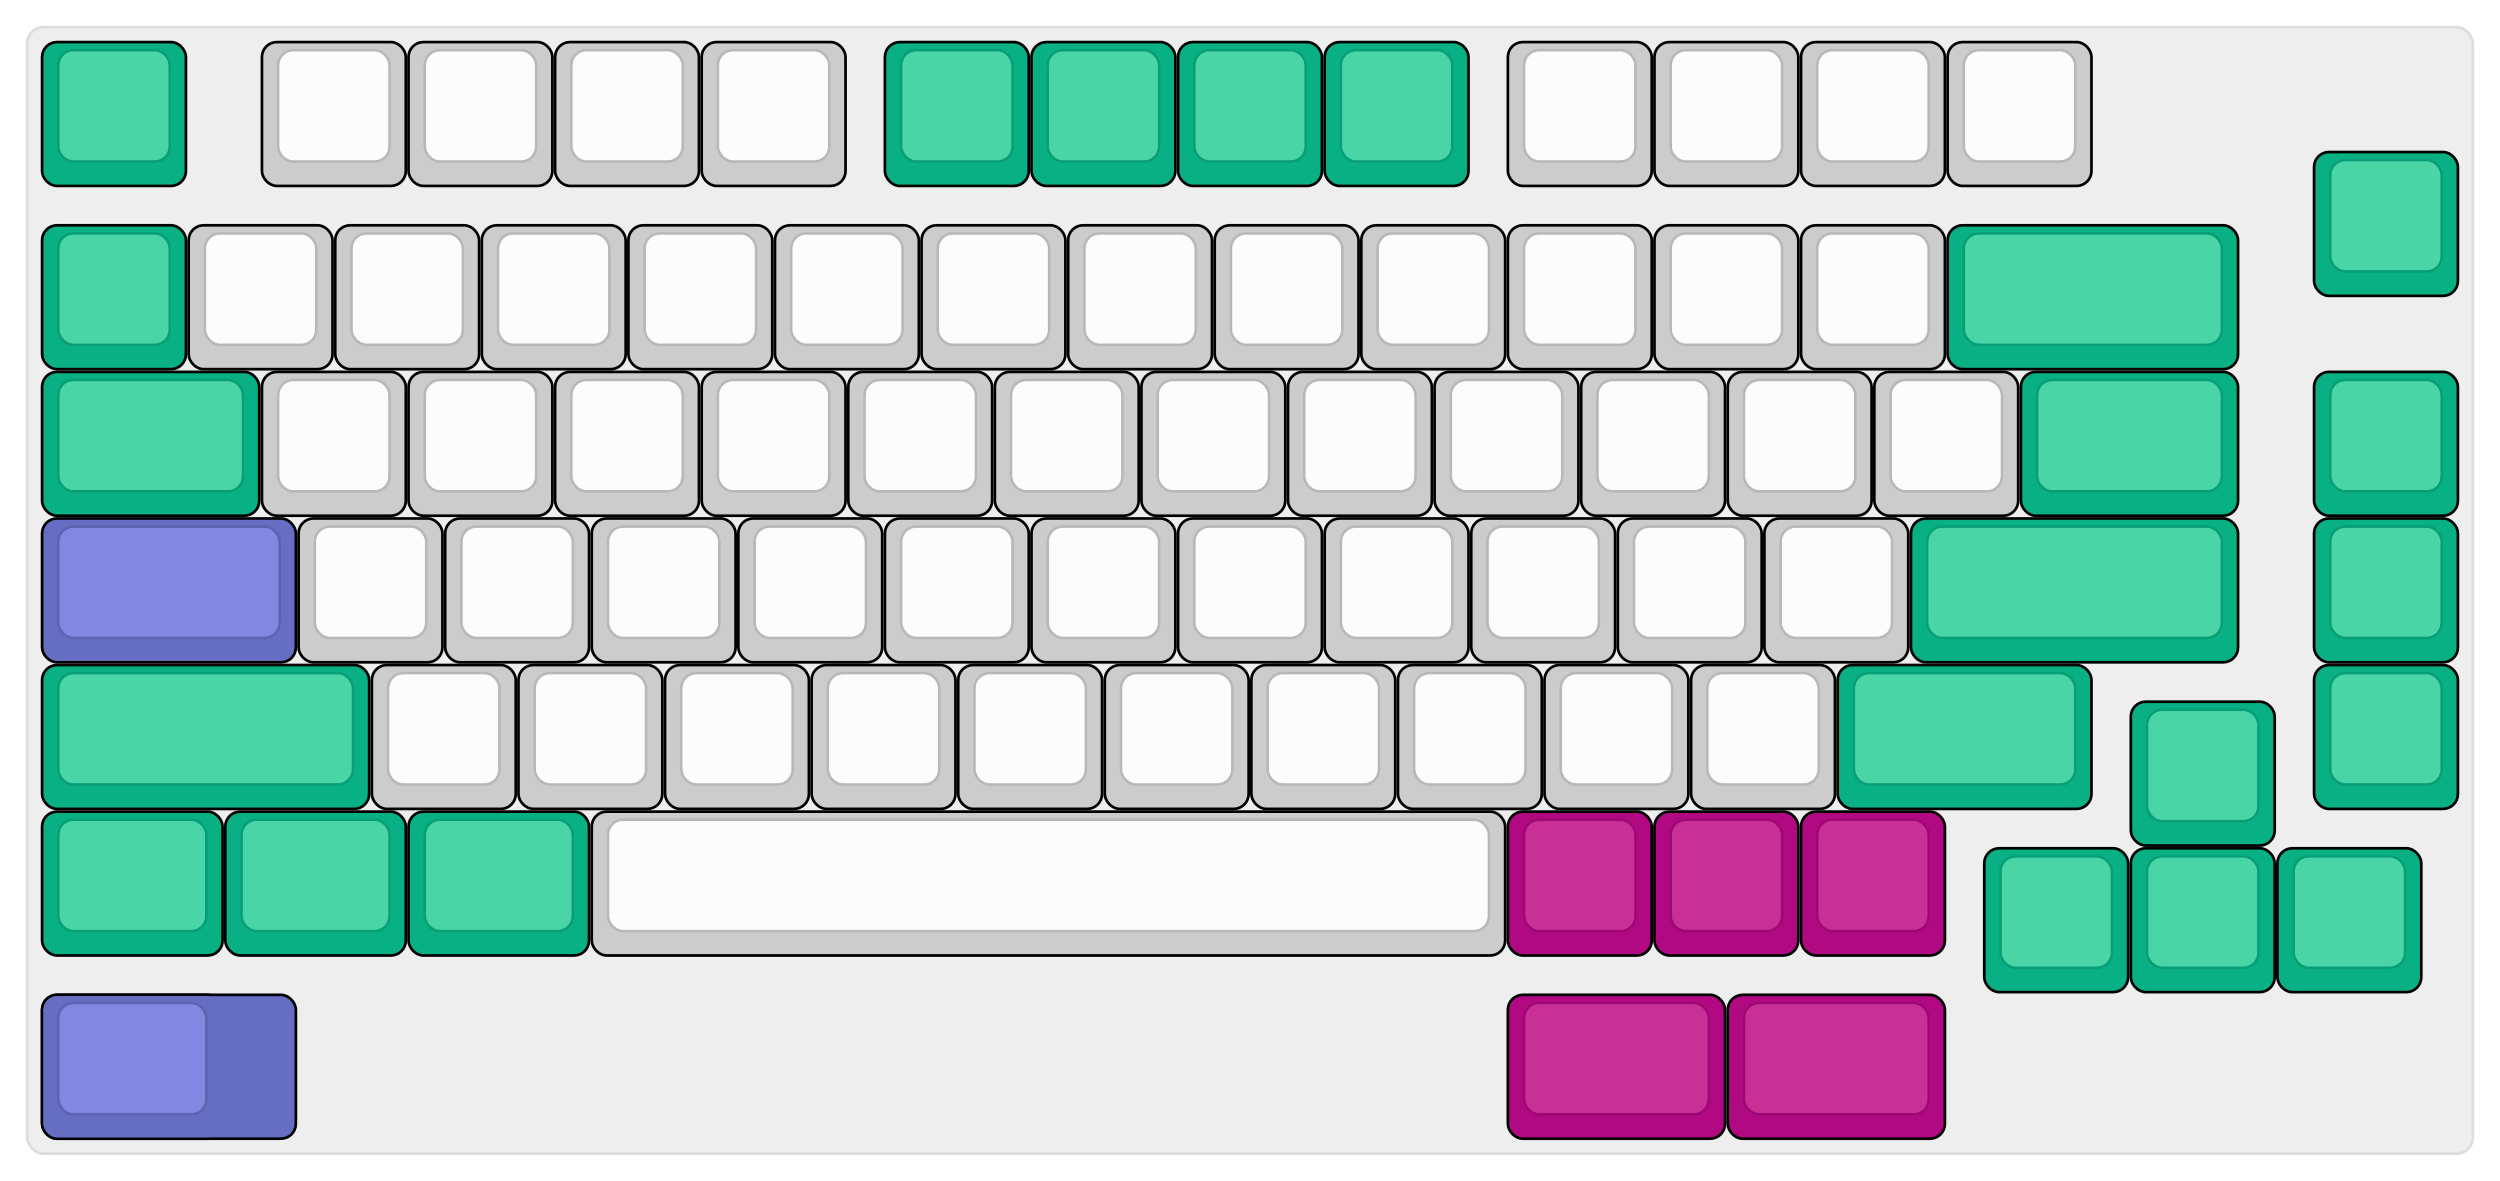 
  <svg width='921px'
       height='435px'
       viewBox='0 0 921 435'
       xmlns='http://www.w3.org/2000/svg'
       xmlns:xlink="http://www.w3.org/1999/xlink">

    <style type='text/css'>
    .keycap .border { stroke: black; stroke-width: 2; }
    .keycap .inner.border { stroke: rgba(0,0,0,.1); }
    </style>
    <defs>
      <linearGradient id="DCS">
        <stop offset="0%" stop-color="black" stop-opacity="0"/>
        <stop offset="40%" stop-color="black" stop-opacity="0.1"/>
        <stop offset="60%" stop-color="black" stop-opacity="0.1"/>
        <stop offset="100%" stop-color="black" stop-opacity="0"/>
      </linearGradient>
      <linearGradient id="SPACE" x1="0%" x2="0%" y1="0%" y2="100%">
        <stop offset="0%" stop-color="black" stop-opacity="0.1"/>
        <stop offset="20%" stop-color="black" stop-opacity="0.0"/>
        <stop offset="40%" stop-color="black" stop-opacity="0.0"/>
        <stop offset="100%" stop-color="black" stop-opacity="0.1"/>
      </linearGradient>
      <radialGradient id="DSA">
        <stop offset="0%" stop-color="black" stop-opacity="0.1"/>
        <stop offset="10%" stop-color="black" stop-opacity="0.1"/>
        <stop offset="100%" stop-color="black" stop-opacity="0"/>
      </radialGradient>
      <radialGradient id="SA" xlink:href="#DSA" />
    </defs>

    <g transform='translate(10,10)'>
      <rect width="901" height="415"
            stroke="#ddd" stroke-width="1" fill="#eeeeee" rx="6"/>
      <g transform='translate(5,5)'>
        
  <g class='  keycap'
  >

  
    <!-- Outer Border -->
    <rect x="1" y="1"
          width="52" height="52"
          rx="5" fill="#09b084" class="outer border"/>
    
    <!-- Outer Fill -->
    <rect x="1" y="1"
          width="52" height="52"
          rx="5" fill="#09b084"/>
    

    
      <!-- Inner Border -->
      <rect x="7" y="4"
            width="40" height="40"
            rx="5" fill="#4ad5a7" class="inner border"/>
      
      <!-- Inner Fill -->
      <rect x="7" y="4"
            width="40" height="40"
            rx="5" fill="#4ad5a7"/>
      
      

     
   
  </g>

  <g class='  keycap'
  >

  
    <!-- Outer Border -->
    <rect x="82" y="1"
          width="52" height="52"
          rx="5" fill="#cccccc" class="outer border"/>
    
    <!-- Outer Fill -->
    <rect x="82" y="1"
          width="52" height="52"
          rx="5" fill="#cccccc"/>
    

    
      <!-- Inner Border -->
      <rect x="88" y="4"
            width="40" height="40"
            rx="5" fill="#fcfcfc" class="inner border"/>
      
      <!-- Inner Fill -->
      <rect x="88" y="4"
            width="40" height="40"
            rx="5" fill="#fcfcfc"/>
      
      

     
   
  </g>

  <g class='  keycap'
  >

  
    <!-- Outer Border -->
    <rect x="136" y="1"
          width="52" height="52"
          rx="5" fill="#cccccc" class="outer border"/>
    
    <!-- Outer Fill -->
    <rect x="136" y="1"
          width="52" height="52"
          rx="5" fill="#cccccc"/>
    

    
      <!-- Inner Border -->
      <rect x="142" y="4"
            width="40" height="40"
            rx="5" fill="#fcfcfc" class="inner border"/>
      
      <!-- Inner Fill -->
      <rect x="142" y="4"
            width="40" height="40"
            rx="5" fill="#fcfcfc"/>
      
      

     
   
  </g>

  <g class='  keycap'
  >

  
    <!-- Outer Border -->
    <rect x="190" y="1"
          width="52" height="52"
          rx="5" fill="#cccccc" class="outer border"/>
    
    <!-- Outer Fill -->
    <rect x="190" y="1"
          width="52" height="52"
          rx="5" fill="#cccccc"/>
    

    
      <!-- Inner Border -->
      <rect x="196" y="4"
            width="40" height="40"
            rx="5" fill="#fcfcfc" class="inner border"/>
      
      <!-- Inner Fill -->
      <rect x="196" y="4"
            width="40" height="40"
            rx="5" fill="#fcfcfc"/>
      
      

     
   
  </g>

  <g class='  keycap'
  >

  
    <!-- Outer Border -->
    <rect x="244" y="1"
          width="52" height="52"
          rx="5" fill="#cccccc" class="outer border"/>
    
    <!-- Outer Fill -->
    <rect x="244" y="1"
          width="52" height="52"
          rx="5" fill="#cccccc"/>
    

    
      <!-- Inner Border -->
      <rect x="250" y="4"
            width="40" height="40"
            rx="5" fill="#fcfcfc" class="inner border"/>
      
      <!-- Inner Fill -->
      <rect x="250" y="4"
            width="40" height="40"
            rx="5" fill="#fcfcfc"/>
      
      

     
   
  </g>

  <g class='  keycap'
  >

  
    <!-- Outer Border -->
    <rect x="311.5" y="1"
          width="52" height="52"
          rx="5" fill="#09b084" class="outer border"/>
    
    <!-- Outer Fill -->
    <rect x="311.5" y="1"
          width="52" height="52"
          rx="5" fill="#09b084"/>
    

    
      <!-- Inner Border -->
      <rect x="317.5" y="4"
            width="40" height="40"
            rx="5" fill="#4ad5a7" class="inner border"/>
      
      <!-- Inner Fill -->
      <rect x="317.5" y="4"
            width="40" height="40"
            rx="5" fill="#4ad5a7"/>
      
      

     
   
  </g>

  <g class='  keycap'
  >

  
    <!-- Outer Border -->
    <rect x="365.5" y="1"
          width="52" height="52"
          rx="5" fill="#09b084" class="outer border"/>
    
    <!-- Outer Fill -->
    <rect x="365.5" y="1"
          width="52" height="52"
          rx="5" fill="#09b084"/>
    

    
      <!-- Inner Border -->
      <rect x="371.5" y="4"
            width="40" height="40"
            rx="5" fill="#4ad5a7" class="inner border"/>
      
      <!-- Inner Fill -->
      <rect x="371.5" y="4"
            width="40" height="40"
            rx="5" fill="#4ad5a7"/>
      
      

     
   
  </g>

  <g class='  keycap'
  >

  
    <!-- Outer Border -->
    <rect x="419.5" y="1"
          width="52" height="52"
          rx="5" fill="#09b084" class="outer border"/>
    
    <!-- Outer Fill -->
    <rect x="419.5" y="1"
          width="52" height="52"
          rx="5" fill="#09b084"/>
    

    
      <!-- Inner Border -->
      <rect x="425.5" y="4"
            width="40" height="40"
            rx="5" fill="#4ad5a7" class="inner border"/>
      
      <!-- Inner Fill -->
      <rect x="425.5" y="4"
            width="40" height="40"
            rx="5" fill="#4ad5a7"/>
      
      

     
   
  </g>

  <g class='  keycap'
  >

  
    <!-- Outer Border -->
    <rect x="473.5" y="1"
          width="52" height="52"
          rx="5" fill="#09b084" class="outer border"/>
    
    <!-- Outer Fill -->
    <rect x="473.5" y="1"
          width="52" height="52"
          rx="5" fill="#09b084"/>
    

    
      <!-- Inner Border -->
      <rect x="479.5" y="4"
            width="40" height="40"
            rx="5" fill="#4ad5a7" class="inner border"/>
      
      <!-- Inner Fill -->
      <rect x="479.5" y="4"
            width="40" height="40"
            rx="5" fill="#4ad5a7"/>
      
      

     
   
  </g>

  <g class='  keycap'
  >

  
    <!-- Outer Border -->
    <rect x="541" y="1"
          width="52" height="52"
          rx="5" fill="#cccccc" class="outer border"/>
    
    <!-- Outer Fill -->
    <rect x="541" y="1"
          width="52" height="52"
          rx="5" fill="#cccccc"/>
    

    
      <!-- Inner Border -->
      <rect x="547" y="4"
            width="40" height="40"
            rx="5" fill="#fcfcfc" class="inner border"/>
      
      <!-- Inner Fill -->
      <rect x="547" y="4"
            width="40" height="40"
            rx="5" fill="#fcfcfc"/>
      
      

     
   
  </g>

  <g class='  keycap'
  >

  
    <!-- Outer Border -->
    <rect x="595" y="1"
          width="52" height="52"
          rx="5" fill="#cccccc" class="outer border"/>
    
    <!-- Outer Fill -->
    <rect x="595" y="1"
          width="52" height="52"
          rx="5" fill="#cccccc"/>
    

    
      <!-- Inner Border -->
      <rect x="601" y="4"
            width="40" height="40"
            rx="5" fill="#fcfcfc" class="inner border"/>
      
      <!-- Inner Fill -->
      <rect x="601" y="4"
            width="40" height="40"
            rx="5" fill="#fcfcfc"/>
      
      

     
   
  </g>

  <g class='  keycap'
  >

  
    <!-- Outer Border -->
    <rect x="649" y="1"
          width="52" height="52"
          rx="5" fill="#cccccc" class="outer border"/>
    
    <!-- Outer Fill -->
    <rect x="649" y="1"
          width="52" height="52"
          rx="5" fill="#cccccc"/>
    

    
      <!-- Inner Border -->
      <rect x="655" y="4"
            width="40" height="40"
            rx="5" fill="#fcfcfc" class="inner border"/>
      
      <!-- Inner Fill -->
      <rect x="655" y="4"
            width="40" height="40"
            rx="5" fill="#fcfcfc"/>
      
      

     
   
  </g>

  <g class='  keycap'
  >

  
    <!-- Outer Border -->
    <rect x="703" y="1"
          width="52" height="52"
          rx="5" fill="#cccccc" class="outer border"/>
    
    <!-- Outer Fill -->
    <rect x="703" y="1"
          width="52" height="52"
          rx="5" fill="#cccccc"/>
    

    
      <!-- Inner Border -->
      <rect x="709" y="4"
            width="40" height="40"
            rx="5" fill="#fcfcfc" class="inner border"/>
      
      <!-- Inner Fill -->
      <rect x="709" y="4"
            width="40" height="40"
            rx="5" fill="#fcfcfc"/>
      
      

     
   
  </g>

  <g class='  keycap'
  >

  
    <!-- Outer Border -->
    <rect x="838" y="41.5"
          width="52" height="52"
          rx="5" fill="#09b084" class="outer border"/>
    
    <!-- Outer Fill -->
    <rect x="838" y="41.5"
          width="52" height="52"
          rx="5" fill="#09b084"/>
    

    
      <!-- Inner Border -->
      <rect x="844" y="44.5"
            width="40" height="40"
            rx="5" fill="#4ad5a7" class="inner border"/>
      
      <!-- Inner Fill -->
      <rect x="844" y="44.5"
            width="40" height="40"
            rx="5" fill="#4ad5a7"/>
      
      

     
   
  </g>

  <g class='  keycap'
  >

  
    <!-- Outer Border -->
    <rect x="1" y="68.5"
          width="52" height="52"
          rx="5" fill="#09b084" class="outer border"/>
    
    <!-- Outer Fill -->
    <rect x="1" y="68.5"
          width="52" height="52"
          rx="5" fill="#09b084"/>
    

    
      <!-- Inner Border -->
      <rect x="7" y="71.5"
            width="40" height="40"
            rx="5" fill="#4ad5a7" class="inner border"/>
      
      <!-- Inner Fill -->
      <rect x="7" y="71.5"
            width="40" height="40"
            rx="5" fill="#4ad5a7"/>
      
      

     
   
  </g>

  <g class='  keycap'
  >

  
    <!-- Outer Border -->
    <rect x="55" y="68.5"
          width="52" height="52"
          rx="5" fill="#cccccc" class="outer border"/>
    
    <!-- Outer Fill -->
    <rect x="55" y="68.5"
          width="52" height="52"
          rx="5" fill="#cccccc"/>
    

    
      <!-- Inner Border -->
      <rect x="61" y="71.5"
            width="40" height="40"
            rx="5" fill="#fcfcfc" class="inner border"/>
      
      <!-- Inner Fill -->
      <rect x="61" y="71.5"
            width="40" height="40"
            rx="5" fill="#fcfcfc"/>
      
      

     
   
  </g>

  <g class='  keycap'
  >

  
    <!-- Outer Border -->
    <rect x="109" y="68.5"
          width="52" height="52"
          rx="5" fill="#cccccc" class="outer border"/>
    
    <!-- Outer Fill -->
    <rect x="109" y="68.5"
          width="52" height="52"
          rx="5" fill="#cccccc"/>
    

    
      <!-- Inner Border -->
      <rect x="115" y="71.5"
            width="40" height="40"
            rx="5" fill="#fcfcfc" class="inner border"/>
      
      <!-- Inner Fill -->
      <rect x="115" y="71.5"
            width="40" height="40"
            rx="5" fill="#fcfcfc"/>
      
      

     
   
  </g>

  <g class='  keycap'
  >

  
    <!-- Outer Border -->
    <rect x="163" y="68.5"
          width="52" height="52"
          rx="5" fill="#cccccc" class="outer border"/>
    
    <!-- Outer Fill -->
    <rect x="163" y="68.5"
          width="52" height="52"
          rx="5" fill="#cccccc"/>
    

    
      <!-- Inner Border -->
      <rect x="169" y="71.5"
            width="40" height="40"
            rx="5" fill="#fcfcfc" class="inner border"/>
      
      <!-- Inner Fill -->
      <rect x="169" y="71.5"
            width="40" height="40"
            rx="5" fill="#fcfcfc"/>
      
      

     
   
  </g>

  <g class='  keycap'
  >

  
    <!-- Outer Border -->
    <rect x="217" y="68.5"
          width="52" height="52"
          rx="5" fill="#cccccc" class="outer border"/>
    
    <!-- Outer Fill -->
    <rect x="217" y="68.5"
          width="52" height="52"
          rx="5" fill="#cccccc"/>
    

    
      <!-- Inner Border -->
      <rect x="223" y="71.5"
            width="40" height="40"
            rx="5" fill="#fcfcfc" class="inner border"/>
      
      <!-- Inner Fill -->
      <rect x="223" y="71.5"
            width="40" height="40"
            rx="5" fill="#fcfcfc"/>
      
      

     
   
  </g>

  <g class='  keycap'
  >

  
    <!-- Outer Border -->
    <rect x="271" y="68.5"
          width="52" height="52"
          rx="5" fill="#cccccc" class="outer border"/>
    
    <!-- Outer Fill -->
    <rect x="271" y="68.5"
          width="52" height="52"
          rx="5" fill="#cccccc"/>
    

    
      <!-- Inner Border -->
      <rect x="277" y="71.5"
            width="40" height="40"
            rx="5" fill="#fcfcfc" class="inner border"/>
      
      <!-- Inner Fill -->
      <rect x="277" y="71.5"
            width="40" height="40"
            rx="5" fill="#fcfcfc"/>
      
      

     
   
  </g>

  <g class='  keycap'
  >

  
    <!-- Outer Border -->
    <rect x="325" y="68.5"
          width="52" height="52"
          rx="5" fill="#cccccc" class="outer border"/>
    
    <!-- Outer Fill -->
    <rect x="325" y="68.5"
          width="52" height="52"
          rx="5" fill="#cccccc"/>
    

    
      <!-- Inner Border -->
      <rect x="331" y="71.5"
            width="40" height="40"
            rx="5" fill="#fcfcfc" class="inner border"/>
      
      <!-- Inner Fill -->
      <rect x="331" y="71.5"
            width="40" height="40"
            rx="5" fill="#fcfcfc"/>
      
      

     
   
  </g>

  <g class='  keycap'
  >

  
    <!-- Outer Border -->
    <rect x="379" y="68.5"
          width="52" height="52"
          rx="5" fill="#cccccc" class="outer border"/>
    
    <!-- Outer Fill -->
    <rect x="379" y="68.5"
          width="52" height="52"
          rx="5" fill="#cccccc"/>
    

    
      <!-- Inner Border -->
      <rect x="385" y="71.5"
            width="40" height="40"
            rx="5" fill="#fcfcfc" class="inner border"/>
      
      <!-- Inner Fill -->
      <rect x="385" y="71.5"
            width="40" height="40"
            rx="5" fill="#fcfcfc"/>
      
      

     
   
  </g>

  <g class='  keycap'
  >

  
    <!-- Outer Border -->
    <rect x="433" y="68.5"
          width="52" height="52"
          rx="5" fill="#cccccc" class="outer border"/>
    
    <!-- Outer Fill -->
    <rect x="433" y="68.5"
          width="52" height="52"
          rx="5" fill="#cccccc"/>
    

    
      <!-- Inner Border -->
      <rect x="439" y="71.5"
            width="40" height="40"
            rx="5" fill="#fcfcfc" class="inner border"/>
      
      <!-- Inner Fill -->
      <rect x="439" y="71.5"
            width="40" height="40"
            rx="5" fill="#fcfcfc"/>
      
      

     
   
  </g>

  <g class='  keycap'
  >

  
    <!-- Outer Border -->
    <rect x="487" y="68.5"
          width="52" height="52"
          rx="5" fill="#cccccc" class="outer border"/>
    
    <!-- Outer Fill -->
    <rect x="487" y="68.5"
          width="52" height="52"
          rx="5" fill="#cccccc"/>
    

    
      <!-- Inner Border -->
      <rect x="493" y="71.5"
            width="40" height="40"
            rx="5" fill="#fcfcfc" class="inner border"/>
      
      <!-- Inner Fill -->
      <rect x="493" y="71.5"
            width="40" height="40"
            rx="5" fill="#fcfcfc"/>
      
      

     
   
  </g>

  <g class='  keycap'
  >

  
    <!-- Outer Border -->
    <rect x="541" y="68.5"
          width="52" height="52"
          rx="5" fill="#cccccc" class="outer border"/>
    
    <!-- Outer Fill -->
    <rect x="541" y="68.5"
          width="52" height="52"
          rx="5" fill="#cccccc"/>
    

    
      <!-- Inner Border -->
      <rect x="547" y="71.5"
            width="40" height="40"
            rx="5" fill="#fcfcfc" class="inner border"/>
      
      <!-- Inner Fill -->
      <rect x="547" y="71.5"
            width="40" height="40"
            rx="5" fill="#fcfcfc"/>
      
      

     
   
  </g>

  <g class='  keycap'
  >

  
    <!-- Outer Border -->
    <rect x="595" y="68.5"
          width="52" height="52"
          rx="5" fill="#cccccc" class="outer border"/>
    
    <!-- Outer Fill -->
    <rect x="595" y="68.5"
          width="52" height="52"
          rx="5" fill="#cccccc"/>
    

    
      <!-- Inner Border -->
      <rect x="601" y="71.5"
            width="40" height="40"
            rx="5" fill="#fcfcfc" class="inner border"/>
      
      <!-- Inner Fill -->
      <rect x="601" y="71.5"
            width="40" height="40"
            rx="5" fill="#fcfcfc"/>
      
      

     
   
  </g>

  <g class='  keycap'
  >

  
    <!-- Outer Border -->
    <rect x="649" y="68.5"
          width="52" height="52"
          rx="5" fill="#cccccc" class="outer border"/>
    
    <!-- Outer Fill -->
    <rect x="649" y="68.5"
          width="52" height="52"
          rx="5" fill="#cccccc"/>
    

    
      <!-- Inner Border -->
      <rect x="655" y="71.5"
            width="40" height="40"
            rx="5" fill="#fcfcfc" class="inner border"/>
      
      <!-- Inner Fill -->
      <rect x="655" y="71.5"
            width="40" height="40"
            rx="5" fill="#fcfcfc"/>
      
      

     
   
  </g>

  <g class='  keycap'
  >

  
    <!-- Outer Border -->
    <rect x="703" y="68.5"
          width="106" height="52"
          rx="5" fill="#09b084" class="outer border"/>
    
    <!-- Outer Fill -->
    <rect x="703" y="68.5"
          width="106" height="52"
          rx="5" fill="#09b084"/>
    

    
      <!-- Inner Border -->
      <rect x="709" y="71.5"
            width="94" height="40"
            rx="5" fill="#4ad5a7" class="inner border"/>
      
      <!-- Inner Fill -->
      <rect x="709" y="71.5"
            width="94" height="40"
            rx="5" fill="#4ad5a7"/>
      
      

     
   
  </g>

  <g class='  keycap'
  >

  
    <!-- Outer Border -->
    <rect x="1" y="122.5"
          width="79" height="52"
          rx="5" fill="#09b084" class="outer border"/>
    
    <!-- Outer Fill -->
    <rect x="1" y="122.5"
          width="79" height="52"
          rx="5" fill="#09b084"/>
    

    
      <!-- Inner Border -->
      <rect x="7" y="125.5"
            width="67" height="40"
            rx="5" fill="#4ad5a7" class="inner border"/>
      
      <!-- Inner Fill -->
      <rect x="7" y="125.5"
            width="67" height="40"
            rx="5" fill="#4ad5a7"/>
      
      

     
   
  </g>

  <g class='  keycap'
  >

  
    <!-- Outer Border -->
    <rect x="82" y="122.5"
          width="52" height="52"
          rx="5" fill="#cccccc" class="outer border"/>
    
    <!-- Outer Fill -->
    <rect x="82" y="122.5"
          width="52" height="52"
          rx="5" fill="#cccccc"/>
    

    
      <!-- Inner Border -->
      <rect x="88" y="125.5"
            width="40" height="40"
            rx="5" fill="#fcfcfc" class="inner border"/>
      
      <!-- Inner Fill -->
      <rect x="88" y="125.5"
            width="40" height="40"
            rx="5" fill="#fcfcfc"/>
      
      

     
   
  </g>

  <g class='  keycap'
  >

  
    <!-- Outer Border -->
    <rect x="136" y="122.5"
          width="52" height="52"
          rx="5" fill="#cccccc" class="outer border"/>
    
    <!-- Outer Fill -->
    <rect x="136" y="122.5"
          width="52" height="52"
          rx="5" fill="#cccccc"/>
    

    
      <!-- Inner Border -->
      <rect x="142" y="125.5"
            width="40" height="40"
            rx="5" fill="#fcfcfc" class="inner border"/>
      
      <!-- Inner Fill -->
      <rect x="142" y="125.5"
            width="40" height="40"
            rx="5" fill="#fcfcfc"/>
      
      

     
   
  </g>

  <g class='  keycap'
  >

  
    <!-- Outer Border -->
    <rect x="190" y="122.5"
          width="52" height="52"
          rx="5" fill="#cccccc" class="outer border"/>
    
    <!-- Outer Fill -->
    <rect x="190" y="122.5"
          width="52" height="52"
          rx="5" fill="#cccccc"/>
    

    
      <!-- Inner Border -->
      <rect x="196" y="125.5"
            width="40" height="40"
            rx="5" fill="#fcfcfc" class="inner border"/>
      
      <!-- Inner Fill -->
      <rect x="196" y="125.5"
            width="40" height="40"
            rx="5" fill="#fcfcfc"/>
      
      

     
   
  </g>

  <g class='  keycap'
  >

  
    <!-- Outer Border -->
    <rect x="244" y="122.5"
          width="52" height="52"
          rx="5" fill="#cccccc" class="outer border"/>
    
    <!-- Outer Fill -->
    <rect x="244" y="122.5"
          width="52" height="52"
          rx="5" fill="#cccccc"/>
    

    
      <!-- Inner Border -->
      <rect x="250" y="125.5"
            width="40" height="40"
            rx="5" fill="#fcfcfc" class="inner border"/>
      
      <!-- Inner Fill -->
      <rect x="250" y="125.5"
            width="40" height="40"
            rx="5" fill="#fcfcfc"/>
      
      

     
   
  </g>

  <g class='  keycap'
  >

  
    <!-- Outer Border -->
    <rect x="298" y="122.5"
          width="52" height="52"
          rx="5" fill="#cccccc" class="outer border"/>
    
    <!-- Outer Fill -->
    <rect x="298" y="122.5"
          width="52" height="52"
          rx="5" fill="#cccccc"/>
    

    
      <!-- Inner Border -->
      <rect x="304" y="125.5"
            width="40" height="40"
            rx="5" fill="#fcfcfc" class="inner border"/>
      
      <!-- Inner Fill -->
      <rect x="304" y="125.5"
            width="40" height="40"
            rx="5" fill="#fcfcfc"/>
      
      

     
   
  </g>

  <g class='  keycap'
  >

  
    <!-- Outer Border -->
    <rect x="352" y="122.5"
          width="52" height="52"
          rx="5" fill="#cccccc" class="outer border"/>
    
    <!-- Outer Fill -->
    <rect x="352" y="122.5"
          width="52" height="52"
          rx="5" fill="#cccccc"/>
    

    
      <!-- Inner Border -->
      <rect x="358" y="125.5"
            width="40" height="40"
            rx="5" fill="#fcfcfc" class="inner border"/>
      
      <!-- Inner Fill -->
      <rect x="358" y="125.5"
            width="40" height="40"
            rx="5" fill="#fcfcfc"/>
      
      

     
   
  </g>

  <g class='  keycap'
  >

  
    <!-- Outer Border -->
    <rect x="406" y="122.5"
          width="52" height="52"
          rx="5" fill="#cccccc" class="outer border"/>
    
    <!-- Outer Fill -->
    <rect x="406" y="122.5"
          width="52" height="52"
          rx="5" fill="#cccccc"/>
    

    
      <!-- Inner Border -->
      <rect x="412" y="125.5"
            width="40" height="40"
            rx="5" fill="#fcfcfc" class="inner border"/>
      
      <!-- Inner Fill -->
      <rect x="412" y="125.5"
            width="40" height="40"
            rx="5" fill="#fcfcfc"/>
      
      

     
   
  </g>

  <g class='  keycap'
  >

  
    <!-- Outer Border -->
    <rect x="460" y="122.5"
          width="52" height="52"
          rx="5" fill="#cccccc" class="outer border"/>
    
    <!-- Outer Fill -->
    <rect x="460" y="122.5"
          width="52" height="52"
          rx="5" fill="#cccccc"/>
    

    
      <!-- Inner Border -->
      <rect x="466" y="125.5"
            width="40" height="40"
            rx="5" fill="#fcfcfc" class="inner border"/>
      
      <!-- Inner Fill -->
      <rect x="466" y="125.5"
            width="40" height="40"
            rx="5" fill="#fcfcfc"/>
      
      

     
   
  </g>

  <g class='  keycap'
  >

  
    <!-- Outer Border -->
    <rect x="514" y="122.5"
          width="52" height="52"
          rx="5" fill="#cccccc" class="outer border"/>
    
    <!-- Outer Fill -->
    <rect x="514" y="122.5"
          width="52" height="52"
          rx="5" fill="#cccccc"/>
    

    
      <!-- Inner Border -->
      <rect x="520" y="125.5"
            width="40" height="40"
            rx="5" fill="#fcfcfc" class="inner border"/>
      
      <!-- Inner Fill -->
      <rect x="520" y="125.5"
            width="40" height="40"
            rx="5" fill="#fcfcfc"/>
      
      

     
   
  </g>

  <g class='  keycap'
  >

  
    <!-- Outer Border -->
    <rect x="568" y="122.5"
          width="52" height="52"
          rx="5" fill="#cccccc" class="outer border"/>
    
    <!-- Outer Fill -->
    <rect x="568" y="122.5"
          width="52" height="52"
          rx="5" fill="#cccccc"/>
    

    
      <!-- Inner Border -->
      <rect x="574" y="125.5"
            width="40" height="40"
            rx="5" fill="#fcfcfc" class="inner border"/>
      
      <!-- Inner Fill -->
      <rect x="574" y="125.5"
            width="40" height="40"
            rx="5" fill="#fcfcfc"/>
      
      

     
   
  </g>

  <g class='  keycap'
  >

  
    <!-- Outer Border -->
    <rect x="622" y="122.5"
          width="52" height="52"
          rx="5" fill="#cccccc" class="outer border"/>
    
    <!-- Outer Fill -->
    <rect x="622" y="122.5"
          width="52" height="52"
          rx="5" fill="#cccccc"/>
    

    
      <!-- Inner Border -->
      <rect x="628" y="125.5"
            width="40" height="40"
            rx="5" fill="#fcfcfc" class="inner border"/>
      
      <!-- Inner Fill -->
      <rect x="628" y="125.5"
            width="40" height="40"
            rx="5" fill="#fcfcfc"/>
      
      

     
   
  </g>

  <g class='  keycap'
  >

  
    <!-- Outer Border -->
    <rect x="676" y="122.5"
          width="52" height="52"
          rx="5" fill="#cccccc" class="outer border"/>
    
    <!-- Outer Fill -->
    <rect x="676" y="122.5"
          width="52" height="52"
          rx="5" fill="#cccccc"/>
    

    
      <!-- Inner Border -->
      <rect x="682" y="125.5"
            width="40" height="40"
            rx="5" fill="#fcfcfc" class="inner border"/>
      
      <!-- Inner Fill -->
      <rect x="682" y="125.5"
            width="40" height="40"
            rx="5" fill="#fcfcfc"/>
      
      

     
   
  </g>

  <g class='  keycap'
  >

  
    <!-- Outer Border -->
    <rect x="730" y="122.5"
          width="79" height="52"
          rx="5" fill="#09b084" class="outer border"/>
    
    <!-- Outer Fill -->
    <rect x="730" y="122.5"
          width="79" height="52"
          rx="5" fill="#09b084"/>
    

    
      <!-- Inner Border -->
      <rect x="736" y="125.5"
            width="67" height="40"
            rx="5" fill="#4ad5a7" class="inner border"/>
      
      <!-- Inner Fill -->
      <rect x="736" y="125.5"
            width="67" height="40"
            rx="5" fill="#4ad5a7"/>
      
      

     
   
  </g>

  <g class='  keycap'
  >

  
    <!-- Outer Border -->
    <rect x="838" y="122.5"
          width="52" height="52"
          rx="5" fill="#09b084" class="outer border"/>
    
    <!-- Outer Fill -->
    <rect x="838" y="122.5"
          width="52" height="52"
          rx="5" fill="#09b084"/>
    

    
      <!-- Inner Border -->
      <rect x="844" y="125.5"
            width="40" height="40"
            rx="5" fill="#4ad5a7" class="inner border"/>
      
      <!-- Inner Fill -->
      <rect x="844" y="125.5"
            width="40" height="40"
            rx="5" fill="#4ad5a7"/>
      
      

     
   
  </g>

  <g class='  keycap'
  >

  
    <!-- Outer Border -->
    <rect x="1" y="176.5"
          width="92.5" height="52"
          rx="5" fill="#666ec4" class="outer border"/>
    
    <!-- Outer Fill -->
    <rect x="1" y="176.5"
          width="92.5" height="52"
          rx="5" fill="#666ec4"/>
    

    
      <!-- Inner Border -->
      <rect x="7" y="179.5"
            width="80.5" height="40"
            rx="5" fill="#8288e1" class="inner border"/>
      
      <!-- Inner Fill -->
      <rect x="7" y="179.5"
            width="80.5" height="40"
            rx="5" fill="#8288e1"/>
      
      

     
   
  </g>

  <g class='  keycap'
  >

  
    <!-- Outer Border -->
    <rect x="95.5" y="176.5"
          width="52" height="52"
          rx="5" fill="#cccccc" class="outer border"/>
    
    <!-- Outer Fill -->
    <rect x="95.5" y="176.5"
          width="52" height="52"
          rx="5" fill="#cccccc"/>
    

    
      <!-- Inner Border -->
      <rect x="101.5" y="179.5"
            width="40" height="40"
            rx="5" fill="#fcfcfc" class="inner border"/>
      
      <!-- Inner Fill -->
      <rect x="101.5" y="179.5"
            width="40" height="40"
            rx="5" fill="#fcfcfc"/>
      
      

     
   
  </g>

  <g class='  keycap'
  >

  
    <!-- Outer Border -->
    <rect x="149.5" y="176.5"
          width="52" height="52"
          rx="5" fill="#cccccc" class="outer border"/>
    
    <!-- Outer Fill -->
    <rect x="149.5" y="176.5"
          width="52" height="52"
          rx="5" fill="#cccccc"/>
    

    
      <!-- Inner Border -->
      <rect x="155.5" y="179.5"
            width="40" height="40"
            rx="5" fill="#fcfcfc" class="inner border"/>
      
      <!-- Inner Fill -->
      <rect x="155.5" y="179.5"
            width="40" height="40"
            rx="5" fill="#fcfcfc"/>
      
      

     
   
  </g>

  <g class='  keycap'
  >

  
    <!-- Outer Border -->
    <rect x="203.5" y="176.5"
          width="52" height="52"
          rx="5" fill="#cccccc" class="outer border"/>
    
    <!-- Outer Fill -->
    <rect x="203.5" y="176.5"
          width="52" height="52"
          rx="5" fill="#cccccc"/>
    

    
      <!-- Inner Border -->
      <rect x="209.5" y="179.5"
            width="40" height="40"
            rx="5" fill="#fcfcfc" class="inner border"/>
      
      <!-- Inner Fill -->
      <rect x="209.5" y="179.5"
            width="40" height="40"
            rx="5" fill="#fcfcfc"/>
      
      

     
   
  </g>

  <g class='  keycap'
  >

  
    <!-- Outer Border -->
    <rect x="257.5" y="176.5"
          width="52" height="52"
          rx="5" fill="#cccccc" class="outer border"/>
    
    <!-- Outer Fill -->
    <rect x="257.5" y="176.5"
          width="52" height="52"
          rx="5" fill="#cccccc"/>
    

    
      <!-- Inner Border -->
      <rect x="263.5" y="179.5"
            width="40" height="40"
            rx="5" fill="#fcfcfc" class="inner border"/>
      
      <!-- Inner Fill -->
      <rect x="263.5" y="179.5"
            width="40" height="40"
            rx="5" fill="#fcfcfc"/>
      
      

     
   
  </g>

  <g class='  keycap'
  >

  
    <!-- Outer Border -->
    <rect x="311.5" y="176.5"
          width="52" height="52"
          rx="5" fill="#cccccc" class="outer border"/>
    
    <!-- Outer Fill -->
    <rect x="311.5" y="176.5"
          width="52" height="52"
          rx="5" fill="#cccccc"/>
    

    
      <!-- Inner Border -->
      <rect x="317.5" y="179.5"
            width="40" height="40"
            rx="5" fill="#fcfcfc" class="inner border"/>
      
      <!-- Inner Fill -->
      <rect x="317.5" y="179.5"
            width="40" height="40"
            rx="5" fill="#fcfcfc"/>
      
      

     
   
  </g>

  <g class='  keycap'
  >

  
    <!-- Outer Border -->
    <rect x="365.5" y="176.5"
          width="52" height="52"
          rx="5" fill="#cccccc" class="outer border"/>
    
    <!-- Outer Fill -->
    <rect x="365.5" y="176.5"
          width="52" height="52"
          rx="5" fill="#cccccc"/>
    

    
      <!-- Inner Border -->
      <rect x="371.5" y="179.5"
            width="40" height="40"
            rx="5" fill="#fcfcfc" class="inner border"/>
      
      <!-- Inner Fill -->
      <rect x="371.5" y="179.5"
            width="40" height="40"
            rx="5" fill="#fcfcfc"/>
      
      

     
   
  </g>

  <g class='  keycap'
  >

  
    <!-- Outer Border -->
    <rect x="419.5" y="176.5"
          width="52" height="52"
          rx="5" fill="#cccccc" class="outer border"/>
    
    <!-- Outer Fill -->
    <rect x="419.5" y="176.5"
          width="52" height="52"
          rx="5" fill="#cccccc"/>
    

    
      <!-- Inner Border -->
      <rect x="425.5" y="179.5"
            width="40" height="40"
            rx="5" fill="#fcfcfc" class="inner border"/>
      
      <!-- Inner Fill -->
      <rect x="425.5" y="179.5"
            width="40" height="40"
            rx="5" fill="#fcfcfc"/>
      
      

     
   
  </g>

  <g class='  keycap'
  >

  
    <!-- Outer Border -->
    <rect x="473.5" y="176.5"
          width="52" height="52"
          rx="5" fill="#cccccc" class="outer border"/>
    
    <!-- Outer Fill -->
    <rect x="473.5" y="176.5"
          width="52" height="52"
          rx="5" fill="#cccccc"/>
    

    
      <!-- Inner Border -->
      <rect x="479.5" y="179.5"
            width="40" height="40"
            rx="5" fill="#fcfcfc" class="inner border"/>
      
      <!-- Inner Fill -->
      <rect x="479.5" y="179.5"
            width="40" height="40"
            rx="5" fill="#fcfcfc"/>
      
      

     
   
  </g>

  <g class='  keycap'
  >

  
    <!-- Outer Border -->
    <rect x="527.5" y="176.5"
          width="52" height="52"
          rx="5" fill="#cccccc" class="outer border"/>
    
    <!-- Outer Fill -->
    <rect x="527.5" y="176.5"
          width="52" height="52"
          rx="5" fill="#cccccc"/>
    

    
      <!-- Inner Border -->
      <rect x="533.5" y="179.5"
            width="40" height="40"
            rx="5" fill="#fcfcfc" class="inner border"/>
      
      <!-- Inner Fill -->
      <rect x="533.5" y="179.5"
            width="40" height="40"
            rx="5" fill="#fcfcfc"/>
      
      

     
   
  </g>

  <g class='  keycap'
  >

  
    <!-- Outer Border -->
    <rect x="581.5" y="176.5"
          width="52" height="52"
          rx="5" fill="#cccccc" class="outer border"/>
    
    <!-- Outer Fill -->
    <rect x="581.5" y="176.5"
          width="52" height="52"
          rx="5" fill="#cccccc"/>
    

    
      <!-- Inner Border -->
      <rect x="587.5" y="179.5"
            width="40" height="40"
            rx="5" fill="#fcfcfc" class="inner border"/>
      
      <!-- Inner Fill -->
      <rect x="587.5" y="179.5"
            width="40" height="40"
            rx="5" fill="#fcfcfc"/>
      
      

     
   
  </g>

  <g class='  keycap'
  >

  
    <!-- Outer Border -->
    <rect x="635.5" y="176.5"
          width="52" height="52"
          rx="5" fill="#cccccc" class="outer border"/>
    
    <!-- Outer Fill -->
    <rect x="635.5" y="176.5"
          width="52" height="52"
          rx="5" fill="#cccccc"/>
    

    
      <!-- Inner Border -->
      <rect x="641.5" y="179.5"
            width="40" height="40"
            rx="5" fill="#fcfcfc" class="inner border"/>
      
      <!-- Inner Fill -->
      <rect x="641.5" y="179.5"
            width="40" height="40"
            rx="5" fill="#fcfcfc"/>
      
      

     
   
  </g>

  <g class='  keycap'
  >

  
    <!-- Outer Border -->
    <rect x="689.5" y="176.5"
          width="119.5" height="52"
          rx="5" fill="#09b084" class="outer border"/>
    
    <!-- Outer Fill -->
    <rect x="689.5" y="176.5"
          width="119.5" height="52"
          rx="5" fill="#09b084"/>
    

    
      <!-- Inner Border -->
      <rect x="695.5" y="179.5"
            width="107.5" height="40"
            rx="5" fill="#4ad5a7" class="inner border"/>
      
      <!-- Inner Fill -->
      <rect x="695.5" y="179.5"
            width="107.5" height="40"
            rx="5" fill="#4ad5a7"/>
      
      

     
   
  </g>

  <g class='  keycap'
  >

  
    <!-- Outer Border -->
    <rect x="838" y="176.5"
          width="52" height="52"
          rx="5" fill="#09b084" class="outer border"/>
    
    <!-- Outer Fill -->
    <rect x="838" y="176.5"
          width="52" height="52"
          rx="5" fill="#09b084"/>
    

    
      <!-- Inner Border -->
      <rect x="844" y="179.5"
            width="40" height="40"
            rx="5" fill="#4ad5a7" class="inner border"/>
      
      <!-- Inner Fill -->
      <rect x="844" y="179.5"
            width="40" height="40"
            rx="5" fill="#4ad5a7"/>
      
      

     
   
  </g>

  <g class='  keycap'
  >

  
    <!-- Outer Border -->
    <rect x="1" y="230.5"
          width="119.5" height="52"
          rx="5" fill="#09b084" class="outer border"/>
    
    <!-- Outer Fill -->
    <rect x="1" y="230.5"
          width="119.5" height="52"
          rx="5" fill="#09b084"/>
    

    
      <!-- Inner Border -->
      <rect x="7" y="233.5"
            width="107.5" height="40"
            rx="5" fill="#4ad5a7" class="inner border"/>
      
      <!-- Inner Fill -->
      <rect x="7" y="233.5"
            width="107.5" height="40"
            rx="5" fill="#4ad5a7"/>
      
      

     
   
  </g>

  <g class='  keycap'
  >

  
    <!-- Outer Border -->
    <rect x="122.5" y="230.5"
          width="52" height="52"
          rx="5" fill="#cccccc" class="outer border"/>
    
    <!-- Outer Fill -->
    <rect x="122.5" y="230.5"
          width="52" height="52"
          rx="5" fill="#cccccc"/>
    

    
      <!-- Inner Border -->
      <rect x="128.5" y="233.5"
            width="40" height="40"
            rx="5" fill="#fcfcfc" class="inner border"/>
      
      <!-- Inner Fill -->
      <rect x="128.5" y="233.5"
            width="40" height="40"
            rx="5" fill="#fcfcfc"/>
      
      

     
   
  </g>

  <g class='  keycap'
  >

  
    <!-- Outer Border -->
    <rect x="176.5" y="230.5"
          width="52" height="52"
          rx="5" fill="#cccccc" class="outer border"/>
    
    <!-- Outer Fill -->
    <rect x="176.5" y="230.5"
          width="52" height="52"
          rx="5" fill="#cccccc"/>
    

    
      <!-- Inner Border -->
      <rect x="182.5" y="233.5"
            width="40" height="40"
            rx="5" fill="#fcfcfc" class="inner border"/>
      
      <!-- Inner Fill -->
      <rect x="182.5" y="233.5"
            width="40" height="40"
            rx="5" fill="#fcfcfc"/>
      
      

     
   
  </g>

  <g class='  keycap'
  >

  
    <!-- Outer Border -->
    <rect x="230.5" y="230.5"
          width="52" height="52"
          rx="5" fill="#cccccc" class="outer border"/>
    
    <!-- Outer Fill -->
    <rect x="230.5" y="230.5"
          width="52" height="52"
          rx="5" fill="#cccccc"/>
    

    
      <!-- Inner Border -->
      <rect x="236.5" y="233.5"
            width="40" height="40"
            rx="5" fill="#fcfcfc" class="inner border"/>
      
      <!-- Inner Fill -->
      <rect x="236.5" y="233.5"
            width="40" height="40"
            rx="5" fill="#fcfcfc"/>
      
      

     
   
  </g>

  <g class='  keycap'
  >

  
    <!-- Outer Border -->
    <rect x="284.5" y="230.5"
          width="52" height="52"
          rx="5" fill="#cccccc" class="outer border"/>
    
    <!-- Outer Fill -->
    <rect x="284.5" y="230.5"
          width="52" height="52"
          rx="5" fill="#cccccc"/>
    

    
      <!-- Inner Border -->
      <rect x="290.5" y="233.5"
            width="40" height="40"
            rx="5" fill="#fcfcfc" class="inner border"/>
      
      <!-- Inner Fill -->
      <rect x="290.5" y="233.5"
            width="40" height="40"
            rx="5" fill="#fcfcfc"/>
      
      

     
   
  </g>

  <g class='  keycap'
  >

  
    <!-- Outer Border -->
    <rect x="338.5" y="230.5"
          width="52" height="52"
          rx="5" fill="#cccccc" class="outer border"/>
    
    <!-- Outer Fill -->
    <rect x="338.5" y="230.5"
          width="52" height="52"
          rx="5" fill="#cccccc"/>
    

    
      <!-- Inner Border -->
      <rect x="344.5" y="233.5"
            width="40" height="40"
            rx="5" fill="#fcfcfc" class="inner border"/>
      
      <!-- Inner Fill -->
      <rect x="344.5" y="233.5"
            width="40" height="40"
            rx="5" fill="#fcfcfc"/>
      
      

     
   
  </g>

  <g class='  keycap'
  >

  
    <!-- Outer Border -->
    <rect x="392.5" y="230.5"
          width="52" height="52"
          rx="5" fill="#cccccc" class="outer border"/>
    
    <!-- Outer Fill -->
    <rect x="392.5" y="230.5"
          width="52" height="52"
          rx="5" fill="#cccccc"/>
    

    
      <!-- Inner Border -->
      <rect x="398.5" y="233.5"
            width="40" height="40"
            rx="5" fill="#fcfcfc" class="inner border"/>
      
      <!-- Inner Fill -->
      <rect x="398.5" y="233.5"
            width="40" height="40"
            rx="5" fill="#fcfcfc"/>
      
      

     
   
  </g>

  <g class='  keycap'
  >

  
    <!-- Outer Border -->
    <rect x="446.5" y="230.5"
          width="52" height="52"
          rx="5" fill="#cccccc" class="outer border"/>
    
    <!-- Outer Fill -->
    <rect x="446.5" y="230.5"
          width="52" height="52"
          rx="5" fill="#cccccc"/>
    

    
      <!-- Inner Border -->
      <rect x="452.5" y="233.5"
            width="40" height="40"
            rx="5" fill="#fcfcfc" class="inner border"/>
      
      <!-- Inner Fill -->
      <rect x="452.5" y="233.5"
            width="40" height="40"
            rx="5" fill="#fcfcfc"/>
      
      

     
   
  </g>

  <g class='  keycap'
  >

  
    <!-- Outer Border -->
    <rect x="500.5" y="230.5"
          width="52" height="52"
          rx="5" fill="#cccccc" class="outer border"/>
    
    <!-- Outer Fill -->
    <rect x="500.5" y="230.5"
          width="52" height="52"
          rx="5" fill="#cccccc"/>
    

    
      <!-- Inner Border -->
      <rect x="506.5" y="233.5"
            width="40" height="40"
            rx="5" fill="#fcfcfc" class="inner border"/>
      
      <!-- Inner Fill -->
      <rect x="506.5" y="233.5"
            width="40" height="40"
            rx="5" fill="#fcfcfc"/>
      
      

     
   
  </g>

  <g class='  keycap'
  >

  
    <!-- Outer Border -->
    <rect x="554.5" y="230.5"
          width="52" height="52"
          rx="5" fill="#cccccc" class="outer border"/>
    
    <!-- Outer Fill -->
    <rect x="554.5" y="230.5"
          width="52" height="52"
          rx="5" fill="#cccccc"/>
    

    
      <!-- Inner Border -->
      <rect x="560.5" y="233.5"
            width="40" height="40"
            rx="5" fill="#fcfcfc" class="inner border"/>
      
      <!-- Inner Fill -->
      <rect x="560.5" y="233.5"
            width="40" height="40"
            rx="5" fill="#fcfcfc"/>
      
      

     
   
  </g>

  <g class='  keycap'
  >

  
    <!-- Outer Border -->
    <rect x="608.5" y="230.5"
          width="52" height="52"
          rx="5" fill="#cccccc" class="outer border"/>
    
    <!-- Outer Fill -->
    <rect x="608.5" y="230.5"
          width="52" height="52"
          rx="5" fill="#cccccc"/>
    

    
      <!-- Inner Border -->
      <rect x="614.5" y="233.5"
            width="40" height="40"
            rx="5" fill="#fcfcfc" class="inner border"/>
      
      <!-- Inner Fill -->
      <rect x="614.5" y="233.5"
            width="40" height="40"
            rx="5" fill="#fcfcfc"/>
      
      

     
   
  </g>

  <g class='  keycap'
  >

  
    <!-- Outer Border -->
    <rect x="662.5" y="230.5"
          width="92.5" height="52"
          rx="5" fill="#09b084" class="outer border"/>
    
    <!-- Outer Fill -->
    <rect x="662.5" y="230.5"
          width="92.5" height="52"
          rx="5" fill="#09b084"/>
    

    
      <!-- Inner Border -->
      <rect x="668.5" y="233.5"
            width="80.5" height="40"
            rx="5" fill="#4ad5a7" class="inner border"/>
      
      <!-- Inner Fill -->
      <rect x="668.5" y="233.5"
            width="80.5" height="40"
            rx="5" fill="#4ad5a7"/>
      
      

     
   
  </g>

  <g class='  keycap'
  >

  
    <!-- Outer Border -->
    <rect x="838" y="230.5"
          width="52" height="52"
          rx="5" fill="#09b084" class="outer border"/>
    
    <!-- Outer Fill -->
    <rect x="838" y="230.5"
          width="52" height="52"
          rx="5" fill="#09b084"/>
    

    
      <!-- Inner Border -->
      <rect x="844" y="233.5"
            width="40" height="40"
            rx="5" fill="#4ad5a7" class="inner border"/>
      
      <!-- Inner Fill -->
      <rect x="844" y="233.5"
            width="40" height="40"
            rx="5" fill="#4ad5a7"/>
      
      

     
   
  </g>

  <g class='  keycap'
  >

  
    <!-- Outer Border -->
    <rect x="770.5" y="244"
          width="52" height="52"
          rx="5" fill="#09b084" class="outer border"/>
    
    <!-- Outer Fill -->
    <rect x="770.5" y="244"
          width="52" height="52"
          rx="5" fill="#09b084"/>
    

    
      <!-- Inner Border -->
      <rect x="776.5" y="247"
            width="40" height="40"
            rx="5" fill="#4ad5a7" class="inner border"/>
      
      <!-- Inner Fill -->
      <rect x="776.5" y="247"
            width="40" height="40"
            rx="5" fill="#4ad5a7"/>
      
      

     
   
  </g>

  <g class='  keycap'
  >

  
    <!-- Outer Border -->
    <rect x="1" y="284.5"
          width="65.5" height="52"
          rx="5" fill="#09b084" class="outer border"/>
    
    <!-- Outer Fill -->
    <rect x="1" y="284.5"
          width="65.5" height="52"
          rx="5" fill="#09b084"/>
    

    
      <!-- Inner Border -->
      <rect x="7" y="287.5"
            width="53.5" height="40"
            rx="5" fill="#4ad5a7" class="inner border"/>
      
      <!-- Inner Fill -->
      <rect x="7" y="287.5"
            width="53.5" height="40"
            rx="5" fill="#4ad5a7"/>
      
      

     
   
  </g>

  <g class='  keycap'
  >

  
    <!-- Outer Border -->
    <rect x="68.5" y="284.5"
          width="65.5" height="52"
          rx="5" fill="#09b084" class="outer border"/>
    
    <!-- Outer Fill -->
    <rect x="68.5" y="284.5"
          width="65.5" height="52"
          rx="5" fill="#09b084"/>
    

    
      <!-- Inner Border -->
      <rect x="74.5" y="287.5"
            width="53.5" height="40"
            rx="5" fill="#4ad5a7" class="inner border"/>
      
      <!-- Inner Fill -->
      <rect x="74.5" y="287.5"
            width="53.5" height="40"
            rx="5" fill="#4ad5a7"/>
      
      

     
   
  </g>

  <g class='  keycap'
  >

  
    <!-- Outer Border -->
    <rect x="136" y="284.5"
          width="65.5" height="52"
          rx="5" fill="#09b084" class="outer border"/>
    
    <!-- Outer Fill -->
    <rect x="136" y="284.5"
          width="65.5" height="52"
          rx="5" fill="#09b084"/>
    

    
      <!-- Inner Border -->
      <rect x="142" y="287.5"
            width="53.5" height="40"
            rx="5" fill="#4ad5a7" class="inner border"/>
      
      <!-- Inner Fill -->
      <rect x="142" y="287.5"
            width="53.5" height="40"
            rx="5" fill="#4ad5a7"/>
      
      

     
   
  </g>

  <g class='  keycap'
  >

  
    <!-- Outer Border -->
    <rect x="203.5" y="284.5"
          width="335.5" height="52"
          rx="5" fill="#cccccc" class="outer border"/>
    
    <!-- Outer Fill -->
    <rect x="203.5" y="284.5"
          width="335.5" height="52"
          rx="5" fill="#cccccc"/>
    

    
      <!-- Inner Border -->
      <rect x="209.5" y="287.5"
            width="323.5" height="40"
            rx="5" fill="#fcfcfc" class="inner border"/>
      
      <!-- Inner Fill -->
      <rect x="209.5" y="287.5"
            width="323.5" height="40"
            rx="5" fill="#fcfcfc"/>
      
      

     
   
  </g>

  <g class='  keycap'
  >

  
    <!-- Outer Border -->
    <rect x="541" y="284.5"
          width="52" height="52"
          rx="5" fill="#b00981" class="outer border"/>
    
    <!-- Outer Fill -->
    <rect x="541" y="284.5"
          width="52" height="52"
          rx="5" fill="#b00981"/>
    

    
      <!-- Inner Border -->
      <rect x="547" y="287.5"
            width="40" height="40"
            rx="5" fill="#c83096" class="inner border"/>
      
      <!-- Inner Fill -->
      <rect x="547" y="287.5"
            width="40" height="40"
            rx="5" fill="#c83096"/>
      
      

     
   
  </g>

  <g class='  keycap'
  >

  
    <!-- Outer Border -->
    <rect x="595" y="284.5"
          width="52" height="52"
          rx="5" fill="#b00981" class="outer border"/>
    
    <!-- Outer Fill -->
    <rect x="595" y="284.5"
          width="52" height="52"
          rx="5" fill="#b00981"/>
    

    
      <!-- Inner Border -->
      <rect x="601" y="287.5"
            width="40" height="40"
            rx="5" fill="#c83096" class="inner border"/>
      
      <!-- Inner Fill -->
      <rect x="601" y="287.5"
            width="40" height="40"
            rx="5" fill="#c83096"/>
      
      

     
   
  </g>

  <g class='  keycap'
  >

  
    <!-- Outer Border -->
    <rect x="649" y="284.5"
          width="52" height="52"
          rx="5" fill="#b00981" class="outer border"/>
    
    <!-- Outer Fill -->
    <rect x="649" y="284.5"
          width="52" height="52"
          rx="5" fill="#b00981"/>
    

    
      <!-- Inner Border -->
      <rect x="655" y="287.5"
            width="40" height="40"
            rx="5" fill="#c83096" class="inner border"/>
      
      <!-- Inner Fill -->
      <rect x="655" y="287.5"
            width="40" height="40"
            rx="5" fill="#c83096"/>
      
      

     
   
  </g>

  <g class='  keycap'
  >

  
    <!-- Outer Border -->
    <rect x="716.5" y="298"
          width="52" height="52"
          rx="5" fill="#09b084" class="outer border"/>
    
    <!-- Outer Fill -->
    <rect x="716.5" y="298"
          width="52" height="52"
          rx="5" fill="#09b084"/>
    

    
      <!-- Inner Border -->
      <rect x="722.5" y="301"
            width="40" height="40"
            rx="5" fill="#4ad5a7" class="inner border"/>
      
      <!-- Inner Fill -->
      <rect x="722.5" y="301"
            width="40" height="40"
            rx="5" fill="#4ad5a7"/>
      
      

     
   
  </g>

  <g class='  keycap'
  >

  
    <!-- Outer Border -->
    <rect x="770.5" y="298"
          width="52" height="52"
          rx="5" fill="#09b084" class="outer border"/>
    
    <!-- Outer Fill -->
    <rect x="770.5" y="298"
          width="52" height="52"
          rx="5" fill="#09b084"/>
    

    
      <!-- Inner Border -->
      <rect x="776.5" y="301"
            width="40" height="40"
            rx="5" fill="#4ad5a7" class="inner border"/>
      
      <!-- Inner Fill -->
      <rect x="776.5" y="301"
            width="40" height="40"
            rx="5" fill="#4ad5a7"/>
      
      

     
   
  </g>

  <g class='  keycap'
  >

  
    <!-- Outer Border -->
    <rect x="824.5" y="298"
          width="52" height="52"
          rx="5" fill="#09b084" class="outer border"/>
    
    <!-- Outer Fill -->
    <rect x="824.5" y="298"
          width="52" height="52"
          rx="5" fill="#09b084"/>
    

    
      <!-- Inner Border -->
      <rect x="830.5" y="301"
            width="40" height="40"
            rx="5" fill="#4ad5a7" class="inner border"/>
      
      <!-- Inner Fill -->
      <rect x="830.5" y="301"
            width="40" height="40"
            rx="5" fill="#4ad5a7"/>
      
      

     
   
  </g>

  <g class='  keycap'
  >

  
    <!-- Outer Border -->
    <rect x="1" y="352"
          width="65.5" height="52"
          rx="5" fill="#666ec4" class="outer border"/>
    
      <rect x="1" y="352"
            width="92.5" height="52"
            rx="5" fill="#666ec4" class="outer border"/>
    
    <!-- Outer Fill -->
    <rect x="1" y="352"
          width="65.5" height="52"
          rx="5" fill="#666ec4"/>
    
      <rect x="1" y="352"
            width="92.5" height="52"
            rx="5" fill="#666ec4"/>
    

    
      <!-- Inner Border -->
      <rect x="7" y="355"
            width="53.5" height="40"
            rx="5" fill="#8288e1" class="inner border"/>
      
      <!-- Inner Fill -->
      <rect x="7" y="355"
            width="53.5" height="40"
            rx="5" fill="#8288e1"/>
      
      

     
   
  </g>

  <g class='  keycap'
  >

  
    <!-- Outer Border -->
    <rect x="541" y="352"
          width="79" height="52"
          rx="5" fill="#b00981" class="outer border"/>
    
    <!-- Outer Fill -->
    <rect x="541" y="352"
          width="79" height="52"
          rx="5" fill="#b00981"/>
    

    
      <!-- Inner Border -->
      <rect x="547" y="355"
            width="67" height="40"
            rx="5" fill="#c83096" class="inner border"/>
      
      <!-- Inner Fill -->
      <rect x="547" y="355"
            width="67" height="40"
            rx="5" fill="#c83096"/>
      
      

     
   
  </g>

  <g class='  keycap'
  >

  
    <!-- Outer Border -->
    <rect x="622" y="352"
          width="79" height="52"
          rx="5" fill="#b00981" class="outer border"/>
    
    <!-- Outer Fill -->
    <rect x="622" y="352"
          width="79" height="52"
          rx="5" fill="#b00981"/>
    

    
      <!-- Inner Border -->
      <rect x="628" y="355"
            width="67" height="40"
            rx="5" fill="#c83096" class="inner border"/>
      
      <!-- Inner Fill -->
      <rect x="628" y="355"
            width="67" height="40"
            rx="5" fill="#c83096"/>
      
      

     
   
  </g>

      </g>
    </g>
  </svg>
